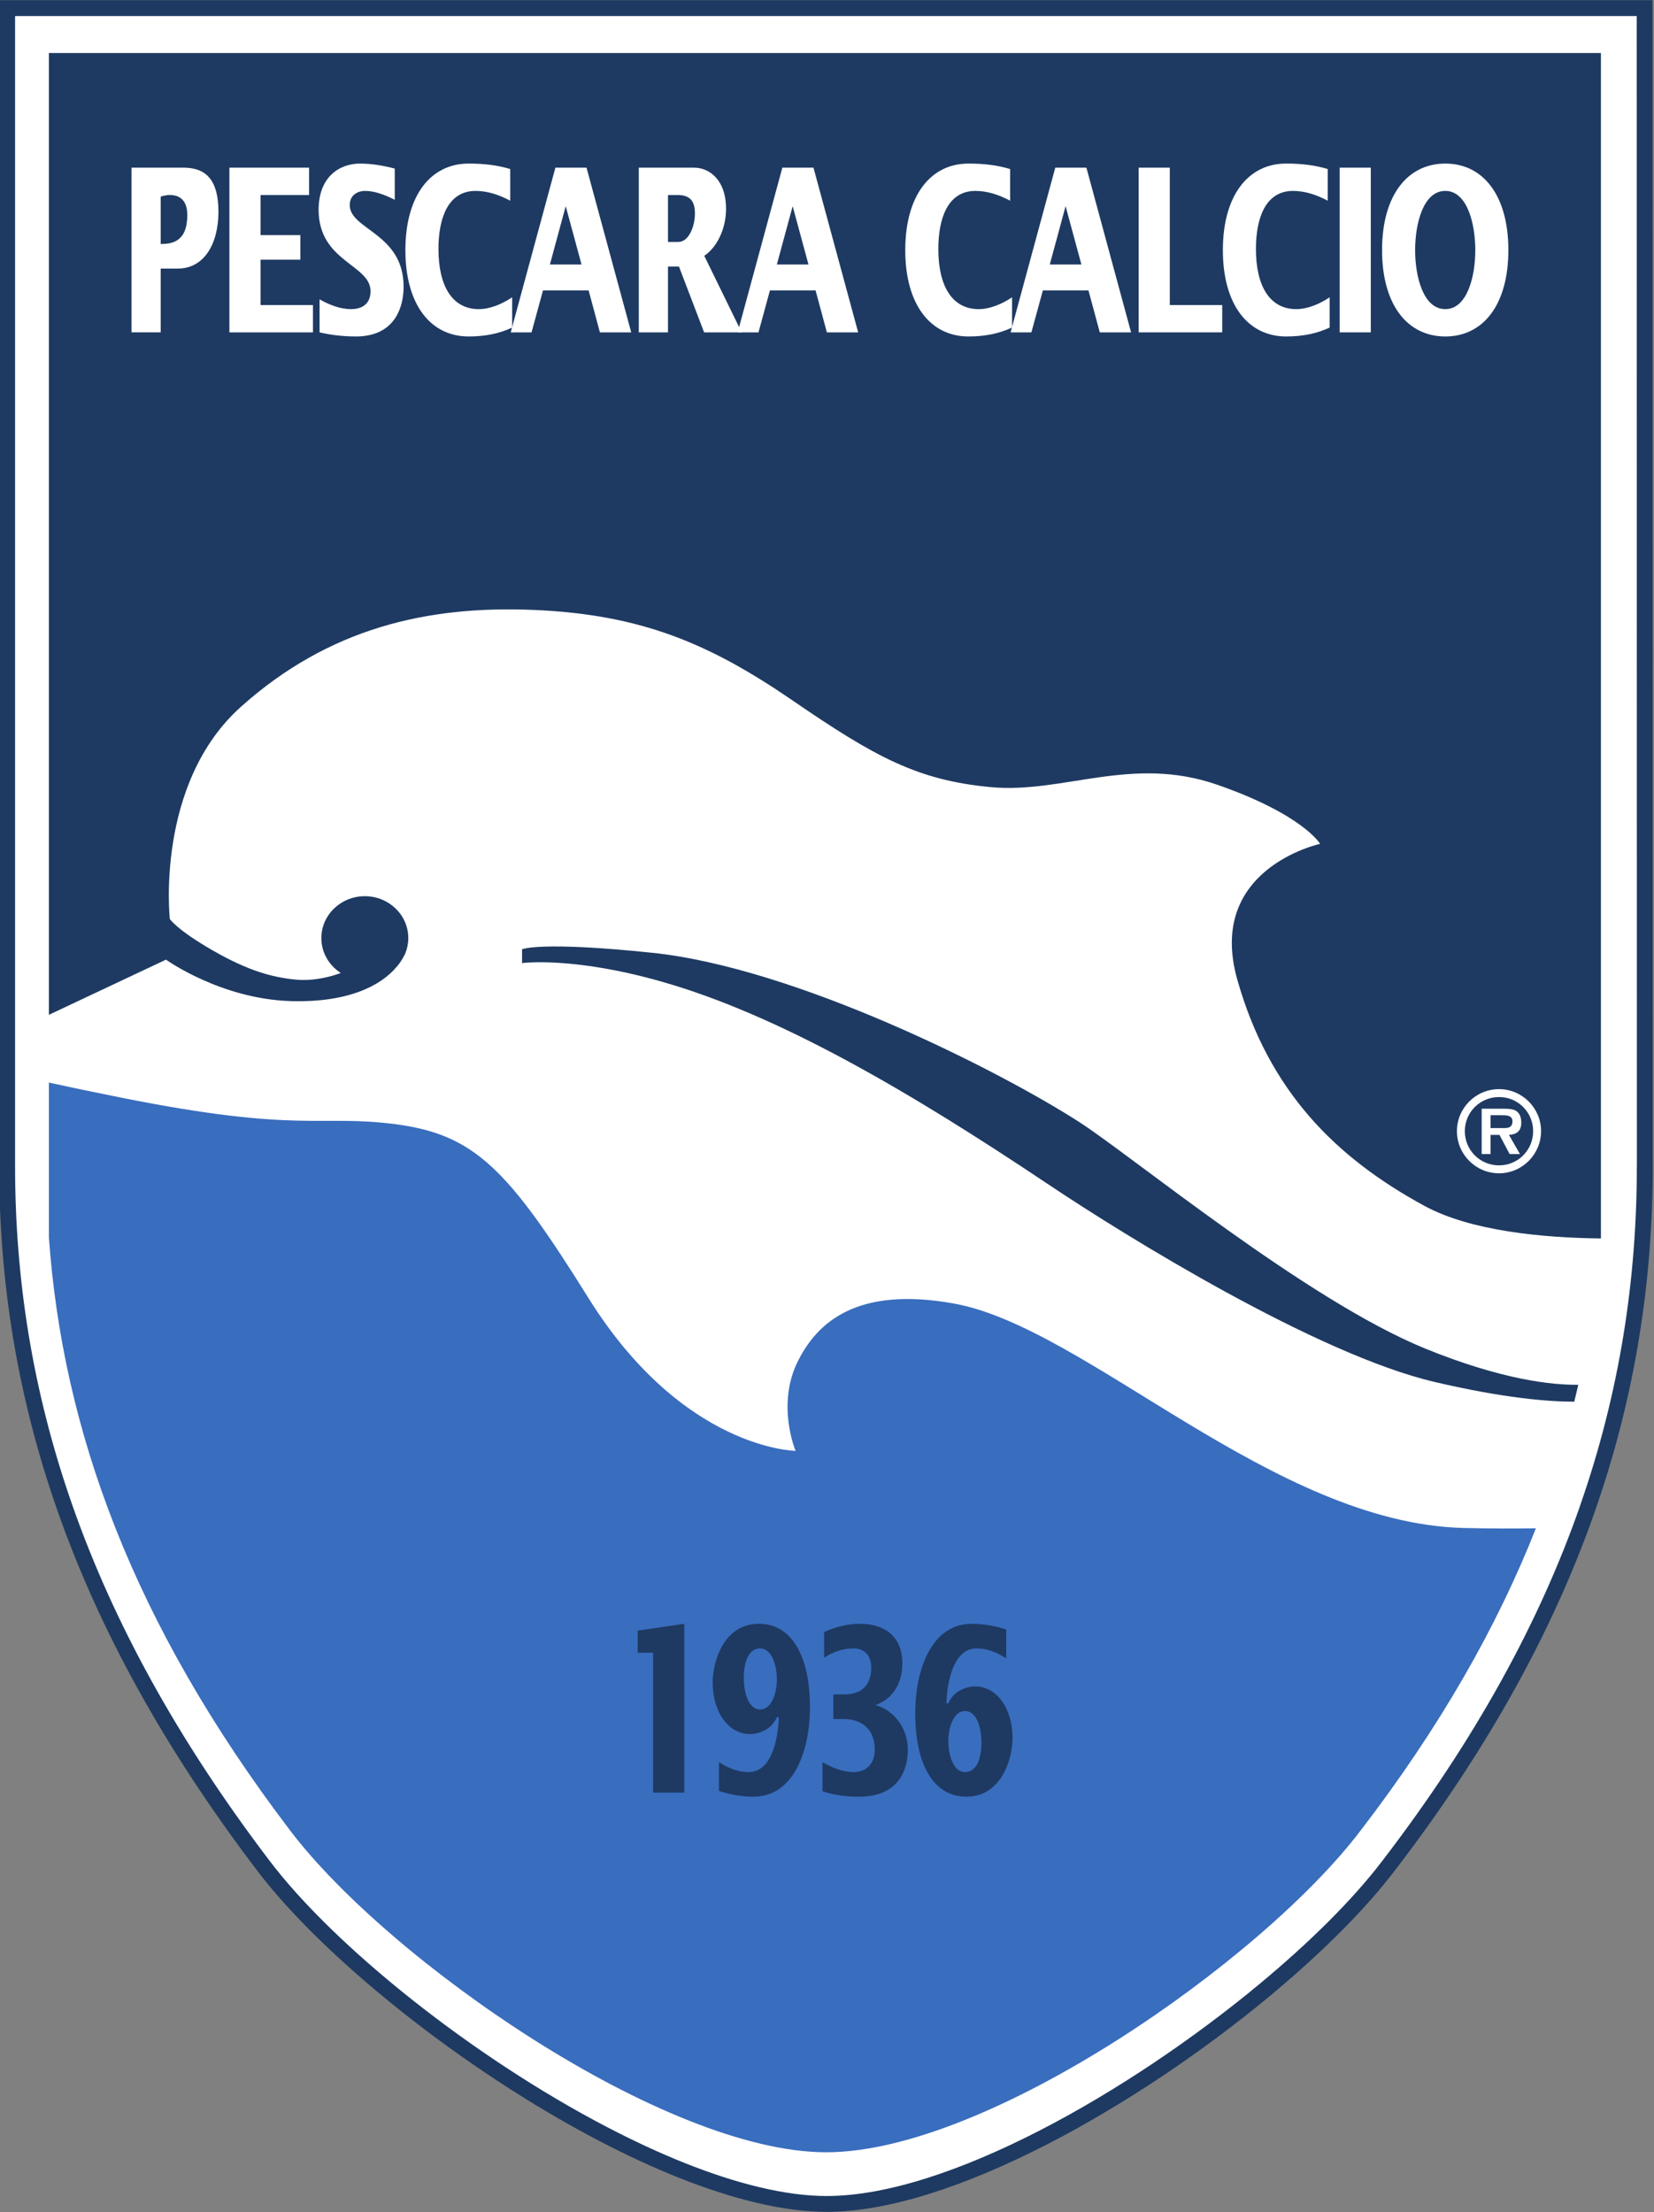 <?xml version="1.0" encoding="UTF-8" standalone="no"?>
<svg
   xmlns:dc="http://purl.org/dc/elements/1.1/"
   xmlns:cc="http://creativecommons.org/ns#"
   xmlns:rdf="http://www.w3.org/1999/02/22-rdf-syntax-ns#"
   xmlns:svg="http://www.w3.org/2000/svg"
   xmlns="http://www.w3.org/2000/svg"
   viewBox="0 0 523.42 700"
   height="700"
   width="523.42"
   xml:space="preserve"
   id="svg833"
   version="1.1"><rect x="0" y="0" width="523.42" height="700" fill="#808080" stroke="none"/><defs
     id="defs837" /><g
     transform="matrix(1.333,0,0,-1.333,-1050.973,227.435)"
     id="g841"><g
       id="g16995"><path
         id="path5859"
         style="fill:#1e3a62;fill-opacity:1;fill-rule:nonzero;stroke:none;stroke-width:5.14"
         d="m 1180.795,-106.1 c 0,-27.141 -4.04,-54.292 -13.735,-82.029 -9.684,-27.701 -24.997,-55.957 -47.543,-85.329 l -0.01,0.005 c -3.516,-4.631 -7.885,-9.546 -12.897,-14.562 -5.027,-5.032 -10.702,-10.173 -16.819,-15.251 -31.582,-26.205 -75.588,-51.156 -105.073,-51.156 h -0.005 v 0.005 c -10.327,0.005 -22.417,3.038 -35.124,8.101 -6.204,2.472 -12.517,5.408 -18.814,8.687 -32.502,16.942 -65.616,43.58 -81.268,64.177 -22.345,29.382 -37.658,57.633 -47.388,85.324 -9.741,27.732 -13.889,54.883 -13.889,82.029 v 274.79 1.886 h 1.886 388.746 1.881 v -1.886 l 0.041,-274.79 z" /><path
         id="path5863"
         style="fill:#ffffff;fill-opacity:1;fill-rule:nonzero;stroke:none;stroke-width:5.14"
         d="m 1163.506,-186.891 c 9.54,27.29 13.514,54.035 13.514,80.79 h 0.01 l -0.041,272.904 H 792.006 V -106.101 c 0,-26.755 4.081,-53.495 13.673,-80.79 9.602,-27.336 24.735,-55.243 46.823,-84.291 15.354,-20.201 47.949,-46.386 80.019,-63.102 6.261,-3.259 12.46,-6.148 18.459,-8.538 12.29,-4.904 23.913,-7.834 33.741,-7.834 v 0.005 0 c 28.57,0 71.625,24.53 102.672,50.288 6.06,5.032 11.643,10.085 16.552,14.999 4.919,4.924 9.175,9.71 12.568,14.172 v 0 l 0.01,0.005 0.01,0.015 c 22.299,29.048 37.432,56.955 46.982,84.28" /><path
         id="path5867"
         style="fill:#1e3a62;fill-opacity:1;fill-rule:nonzero;stroke:none;stroke-width:5.14"
         d="M 800.031,158.028 V -70.273 l 27.804,13.098 c 0,0 12.928,-9.294 29.495,-9.833 13.776,-0.447 21.6,3.716 25.285,8.158 1.054,1.126 2.005,3.084 2.025,3.125 h -0.015 c 0.468,1.136 0.73,2.37 0.73,3.665 0,5.495 -4.616,9.946 -10.317,9.946 -5.701,0 -10.322,-4.452 -10.322,-9.946 0,-3.449 1.83,-6.492 4.601,-8.271 l -0.062,-0.031 c 0,0 -5.187,-2.097 -10.651,-1.552 -5.459,0.55 -11.103,2.005 -19.662,6.919 -8.553,4.914 -10.198,7.464 -10.198,7.464 0,0 -3.547,32.137 16.937,50.432 20.767,18.551 44.052,24.031 69.538,22.936 25.491,-1.095 41.693,-8.009 61.355,-21.481 19.657,-13.473 29.67,-18.932 46.972,-20.572 17.292,-1.64 33.494,7.649 53.886,0.55 20.387,-7.104 24.391,-14.023 24.391,-14.023 0,0 -27.125,-5.824 -19.662,-32.225 7.464,-26.395 23.306,-42.233 44.422,-53.706 11.047,-5.999 28.128,-7.587 41.904,-7.736 v 281.385 z" /><path
         id="path5871"
         style="fill:#396dbe;fill-opacity:1;fill-rule:nonzero;stroke:none;stroke-width:5.14"
         d="m 857.346,-263.944 c 23.491,-30.914 88.866,-76.328 127.228,-76.328 38.362,0 103.346,45.415 126.832,76.328 18.922,24.648 32.446,48.453 41.647,71.784 -5.068,-0.082 -10.728,-0.072 -17.091,0.077 -45.332,1.1 -89.524,47.517 -120.977,53.259 -23.337,4.251 -32.646,-4.678 -37.134,-13.658 -5.192,-10.378 -0.545,-21.296 -0.545,-21.296 0,0 -26.714,0.247 -49.203,36.316 -19.071,30.58 -26.987,38.773 -45.831,41.23 -18.001,2.349 -22.664,-2.185 -64.994,6.281 -7.166,1.434 -12.81,2.616 -17.246,3.593 v -36.697 c 3.238,-45.579 19.775,-91.533 57.314,-140.891" /><path
         id="path5875"
         style="fill:#1e3a62;fill-opacity:1;fill-rule:nonzero;stroke:none;stroke-width:5.14"
         d="m 1162.156,-162.107 c 0.334,1.336 0.653,2.673 0.956,4.015 -6.091,-0.072 -18.012,1.121 -36.383,8.615 -28.123,11.468 -69.584,45.713 -82.152,53.793 -19.112,12.29 -67.22,36.594 -101.351,40.141 -26.786,2.786 -30.862,0.822 -30.862,0.822 v -3.274 c 0,0 11.936,1.629 33.047,-4.374 27.85,-7.916 58.707,-25.938 91.754,-48.062 19.009,-12.722 63.899,-40.413 91.749,-46.967 16.67,-3.922 27.336,-4.709 33.242,-4.709" /></g><g
       id="g16984"><g
         id="g16950"><path
           d="m 826.576,123.95 c 0.725,0.216 1.455,0.38 2.185,0.38 2.257,0 4.133,-1.193 4.133,-4.76 0,-6.436 -3.752,-6.867 -6.317,-6.867 z m -6.929,-32.225 h 6.929 v 15.138 h 4.061 c 6.163,0 9.648,5.731 9.648,13.519 0,7.674 -3.1,10.435 -8.271,10.435 h -12.368 z"
           style="fill:#ffffff;fill-opacity:1;fill-rule:nonzero;stroke:none;stroke-width:5.14"
           id="path5879" /><path
           d="m 842.89,130.817 h 18.916 v -6.487 h -11.525 v -9.52 h 9.458 v -5.834 h -9.458 V 98.212 h 12.445 V 91.725 h -19.836 z"
           style="fill:#ffffff;fill-opacity:1;fill-rule:nonzero;stroke:none;stroke-width:5.14"
           id="path5883" /><path
           d="m 864.294,99.565 c 2.375,-1.352 4.94,-2.329 7.505,-2.329 1.953,0 4.595,0.761 4.595,4.272 0,6.328 -12.326,6.981 -12.326,19.307 0,7.839 4.976,10.975 9.839,10.975 2.755,0 5.516,-0.483 8.235,-1.187 v -7.407 c -2.262,1.131 -4.673,2.108 -7.088,2.108 -1.455,0 -3.598,-0.812 -3.598,-3.351 0,-5.896 12.789,-6.652 12.789,-19.415 0,-3.943 -1.455,-11.787 -11.334,-11.787 -3.562,0 -6.585,0.488 -8.615,0.977 z"
           style="fill:#ffffff;fill-opacity:1;fill-rule:nonzero;stroke:none;stroke-width:5.14"
           id="path5895" /><path
           d="m 909.558,122.977 c -2.642,1.403 -5.397,2.323 -8.235,2.323 -6.698,0 -8.805,-6.76 -8.805,-13.786 0,-8.759 3.254,-14.275 9.571,-14.275 2.642,0 5.516,1.187 7.926,2.812 v -7.191 c -3.141,-1.46 -6.508,-2.108 -10.337,-2.108 -9.001,0 -15.01,7.515 -15.01,20.489 0,12.979 6.009,20.551 15.01,20.551 3.675,0 6.857,-0.38 9.88,-1.3 z"
           style="fill:#ffffff;fill-opacity:1;fill-rule:nonzero;stroke:none;stroke-width:5.14"
           id="path5899" /><path
           d="m 918.977,107.837 3.752,13.843 3.752,-13.843 z M 909.673,91.722 h 4.94 l 2.719,9.952 h 10.836 l 2.678,-9.952 h 7.433 l -10.61,39.097 h -7.392 z"
           style="fill:#ffffff;fill-opacity:1;fill-rule:nonzero;stroke:none;stroke-width:5.14"
           id="path5903" /><path
           d="m 947.008,124.328 h 2.262 c 3.29,0 4.133,-1.784 4.133,-4.436 0,-2.863 -1.378,-6.703 -3.943,-6.703 h -2.452 z m -6.929,-32.605 h 6.929 v 15.627 h 2.606 l 5.973,-15.627 h 8.918 l -8.882,18.171 c 2.987,2 5.171,6.379 5.171,11.134 0,7.032 -4.097,9.787 -7.546,9.787 h -13.169 z"
           style="fill:#ffffff;fill-opacity:1;fill-rule:nonzero;stroke:none;stroke-width:5.14"
           id="path5915" /><path
           d="m 972.856,107.837 3.752,13.843 3.752,-13.843 z m -9.304,-16.115 h 4.94 l 2.719,9.952 h 10.836 l 2.683,-9.952 h 7.428 l -10.61,39.097 h -7.392 z"
           style="fill:#ffffff;fill-opacity:1;fill-rule:nonzero;stroke:none;stroke-width:5.14"
           id="path5919" /><path
           d="m 1028.228,122.977 c -2.642,1.403 -5.397,2.323 -8.235,2.323 -6.698,0 -8.805,-6.76 -8.805,-13.786 0,-8.759 3.254,-14.275 9.571,-14.275 2.642,0 5.516,1.187 7.931,2.812 v -7.191 c -3.146,-1.46 -6.513,-2.108 -10.342,-2.108 -9.001,0 -15.01,7.515 -15.01,20.489 0,12.979 6.009,20.551 15.01,20.551 3.675,0 6.857,-0.38 9.88,-1.3 z"
           style="fill:#ffffff;fill-opacity:1;fill-rule:nonzero;stroke:none;stroke-width:5.14"
           id="path5931" /><path
           d="m 1037.649,107.837 3.752,13.843 3.752,-13.843 z M 1028.34,91.722 h 4.94 l 2.724,9.952 h 10.831 l 2.683,-9.952 h 7.428 l -10.604,39.097 h -7.392 z"
           style="fill:#ffffff;fill-opacity:1;fill-rule:nonzero;stroke:none;stroke-width:5.14"
           id="path5935" /><path
           d="m 1058.748,130.817 h 7.392 V 98.212 h 12.445 V 91.725 h -19.837 z"
           style="fill:#ffffff;fill-opacity:1;fill-rule:nonzero;stroke:none;stroke-width:5.14"
           id="path5939" /><path
           d="m 1103.628,122.977 c -2.642,1.403 -5.402,2.323 -8.235,2.323 -6.703,0 -8.805,-6.76 -8.805,-13.786 0,-8.759 3.254,-14.275 9.571,-14.275 2.642,0 5.516,1.187 7.926,2.812 v -7.191 c -3.141,-1.46 -6.508,-2.108 -10.337,-2.108 -9.001,0 -15.01,7.515 -15.01,20.489 0,12.979 6.009,20.551 15.01,20.551 3.675,0 6.852,-0.38 9.88,-1.3 z"
           style="fill:#ffffff;fill-opacity:1;fill-rule:nonzero;stroke:none;stroke-width:5.14"
           id="path5951" /><path
           id="path5953"
           style="fill:#ffffff;fill-opacity:1;fill-rule:nonzero;stroke:none;stroke-width:5.14"
           d="m 1106.462,130.818 h 7.392 V 91.726 h -7.392 z" /><path
           d="m 1124.382,111.244 c 0,6.271 1.917,14.059 7.16,14.059 5.207,0 7.124,-7.788 7.124,-14.059 0,-6.271 -1.917,-14.002 -7.124,-14.002 -5.243,0 -7.16,7.731 -7.16,14.002 m -7.849,0 c 0,-12.974 6.014,-20.494 15.01,-20.494 9.001,0 14.974,7.52 14.974,20.494 0,12.979 -5.973,20.546 -14.974,20.546 -8.996,0 -15.01,-7.567 -15.01,-20.546"
           style="fill:#ffffff;fill-opacity:1;fill-rule:nonzero;stroke:none;stroke-width:5.14"
           id="path5965" /></g><g
         id="g16956"><path
           d="m 943.485,-221.696 h -3.675 v 5.248 l 11.067,1.619 v -40.064 h -7.392 z"
           style="fill:#1e3a62;fill-opacity:1;fill-rule:nonzero;stroke:none;stroke-width:5.14"
           id="path5969" /><path
           d="m 968.873,-220.668 c 2.796,0 3.984,-3.999 3.984,-7.407 0,-3.3 -1.3,-7.088 -3.943,-7.088 -2.873,0 -3.907,4.112 -3.907,7.52 0,3.567 1.033,6.975 3.866,6.975 m 4.441,-16.331 c -0.072,-3.567 -1.146,-13.031 -7.16,-13.031 -2.411,0 -4.863,0.92 -7.047,2.38 v -6.862 c 2.683,-0.869 5.438,-1.357 8.199,-1.357 9.381,0 13.401,10.543 13.401,21.25 0,11.895 -4.174,19.79 -12.136,19.79 -8.276,0 -10.954,-8.867 -10.954,-13.951 0,-7.083 3.83,-12.219 8.805,-12.219 2.416,0 5.212,1.187 6.436,3.999 z"
           style="fill:#1e3a62;fill-opacity:1;fill-rule:nonzero;stroke:none;stroke-width:5.14"
           id="path5981" /><path
           d="m 986.26,-237.43 v 5.839 h 2.601 c 4.138,0 6.395,2.215 6.395,6.379 0,3.3 -2.025,4.544 -4.246,4.544 -2.375,0 -4.75,-0.761 -6.934,-2.221 v 6.112 c 2.76,1.244 5.629,1.948 8.538,1.948 5.67,0 10.034,-2.868 10.034,-9.407 0,-5.356 -2.873,-8.651 -6.282,-9.844 v -0.108 c 3.675,-0.864 7.582,-4.919 7.582,-10.543 0,-4.22 -1.758,-11.139 -11.602,-11.139 -2.909,0 -5.819,0.324 -8.651,1.295 v 6.873 c 2.411,-1.357 4.94,-2.329 7.505,-2.329 2.37,0 4.899,1.511 4.899,5.356 0,5.135 -3.485,7.243 -7.351,7.243 z"
           style="fill:#1e3a62;fill-opacity:1;fill-rule:nonzero;stroke:none;stroke-width:5.14"
           id="path5985" /><path
           d="m 1017.544,-250.029 c -2.796,0 -3.979,3.999 -3.979,7.407 0,3.3 1.3,7.083 3.943,7.083 2.868,0 3.907,-4.107 3.907,-7.515 0,-3.567 -1.038,-6.975 -3.871,-6.975 m -4.441,16.331 c 0.077,3.567 1.151,13.031 7.16,13.031 2.416,0 4.863,-0.92 7.047,-2.38 v 6.867 c -2.683,0.864 -5.438,1.352 -8.194,1.352 -9.386,0 -13.406,-10.548 -13.406,-21.25 0,-11.9 4.174,-19.79 12.136,-19.79 8.276,0 10.954,8.867 10.954,13.951 0,7.083 -3.829,12.219 -8.805,12.219 -2.411,0 -5.207,-1.187 -6.431,-3.999 z"
           style="fill:#1e3a62;fill-opacity:1;fill-rule:nonzero;stroke:none;stroke-width:5.14"
           id="path5989" /></g><path
         id="path5993"
         style="fill:#ffffff;fill-opacity:1;fill-rule:nonzero;stroke:none;stroke-width:5.14"
         d="m 1144.304,-106.008 c -4.518,0 -8.122,3.603 -8.122,8.122 0,4.487 3.603,8.096 8.122,8.096 4.487,0 8.096,-3.608 8.096,-8.096 0,-4.518 -3.608,-8.122 -8.096,-8.122 m 0,-1.881 c 5.485,0 9.977,4.493 9.977,10.003 0,5.48 -4.493,9.972 -9.977,9.972 -5.536,0 -9.998,-4.493 -9.998,-9.972 0,-5.51 4.462,-10.003 9.998,-10.003 m 2.354,9.114 c 1.902,0.129 2.92,0.941 2.92,2.925 0,1.121 -0.288,2.169 -1.254,2.796 -0.807,0.468 -2.01,0.493 -2.92,0.493 h -5.223 v -10.759 h 2.113 v 4.544 h 2.113 l 2.406,-4.544 h 2.452 z m -4.364,1.619 v 3.053 h 2.611 c 1.044,0 2.586,0 2.586,-1.434 0,-1.357 -0.833,-1.645 -2.036,-1.619 z" /></g></g></svg>
